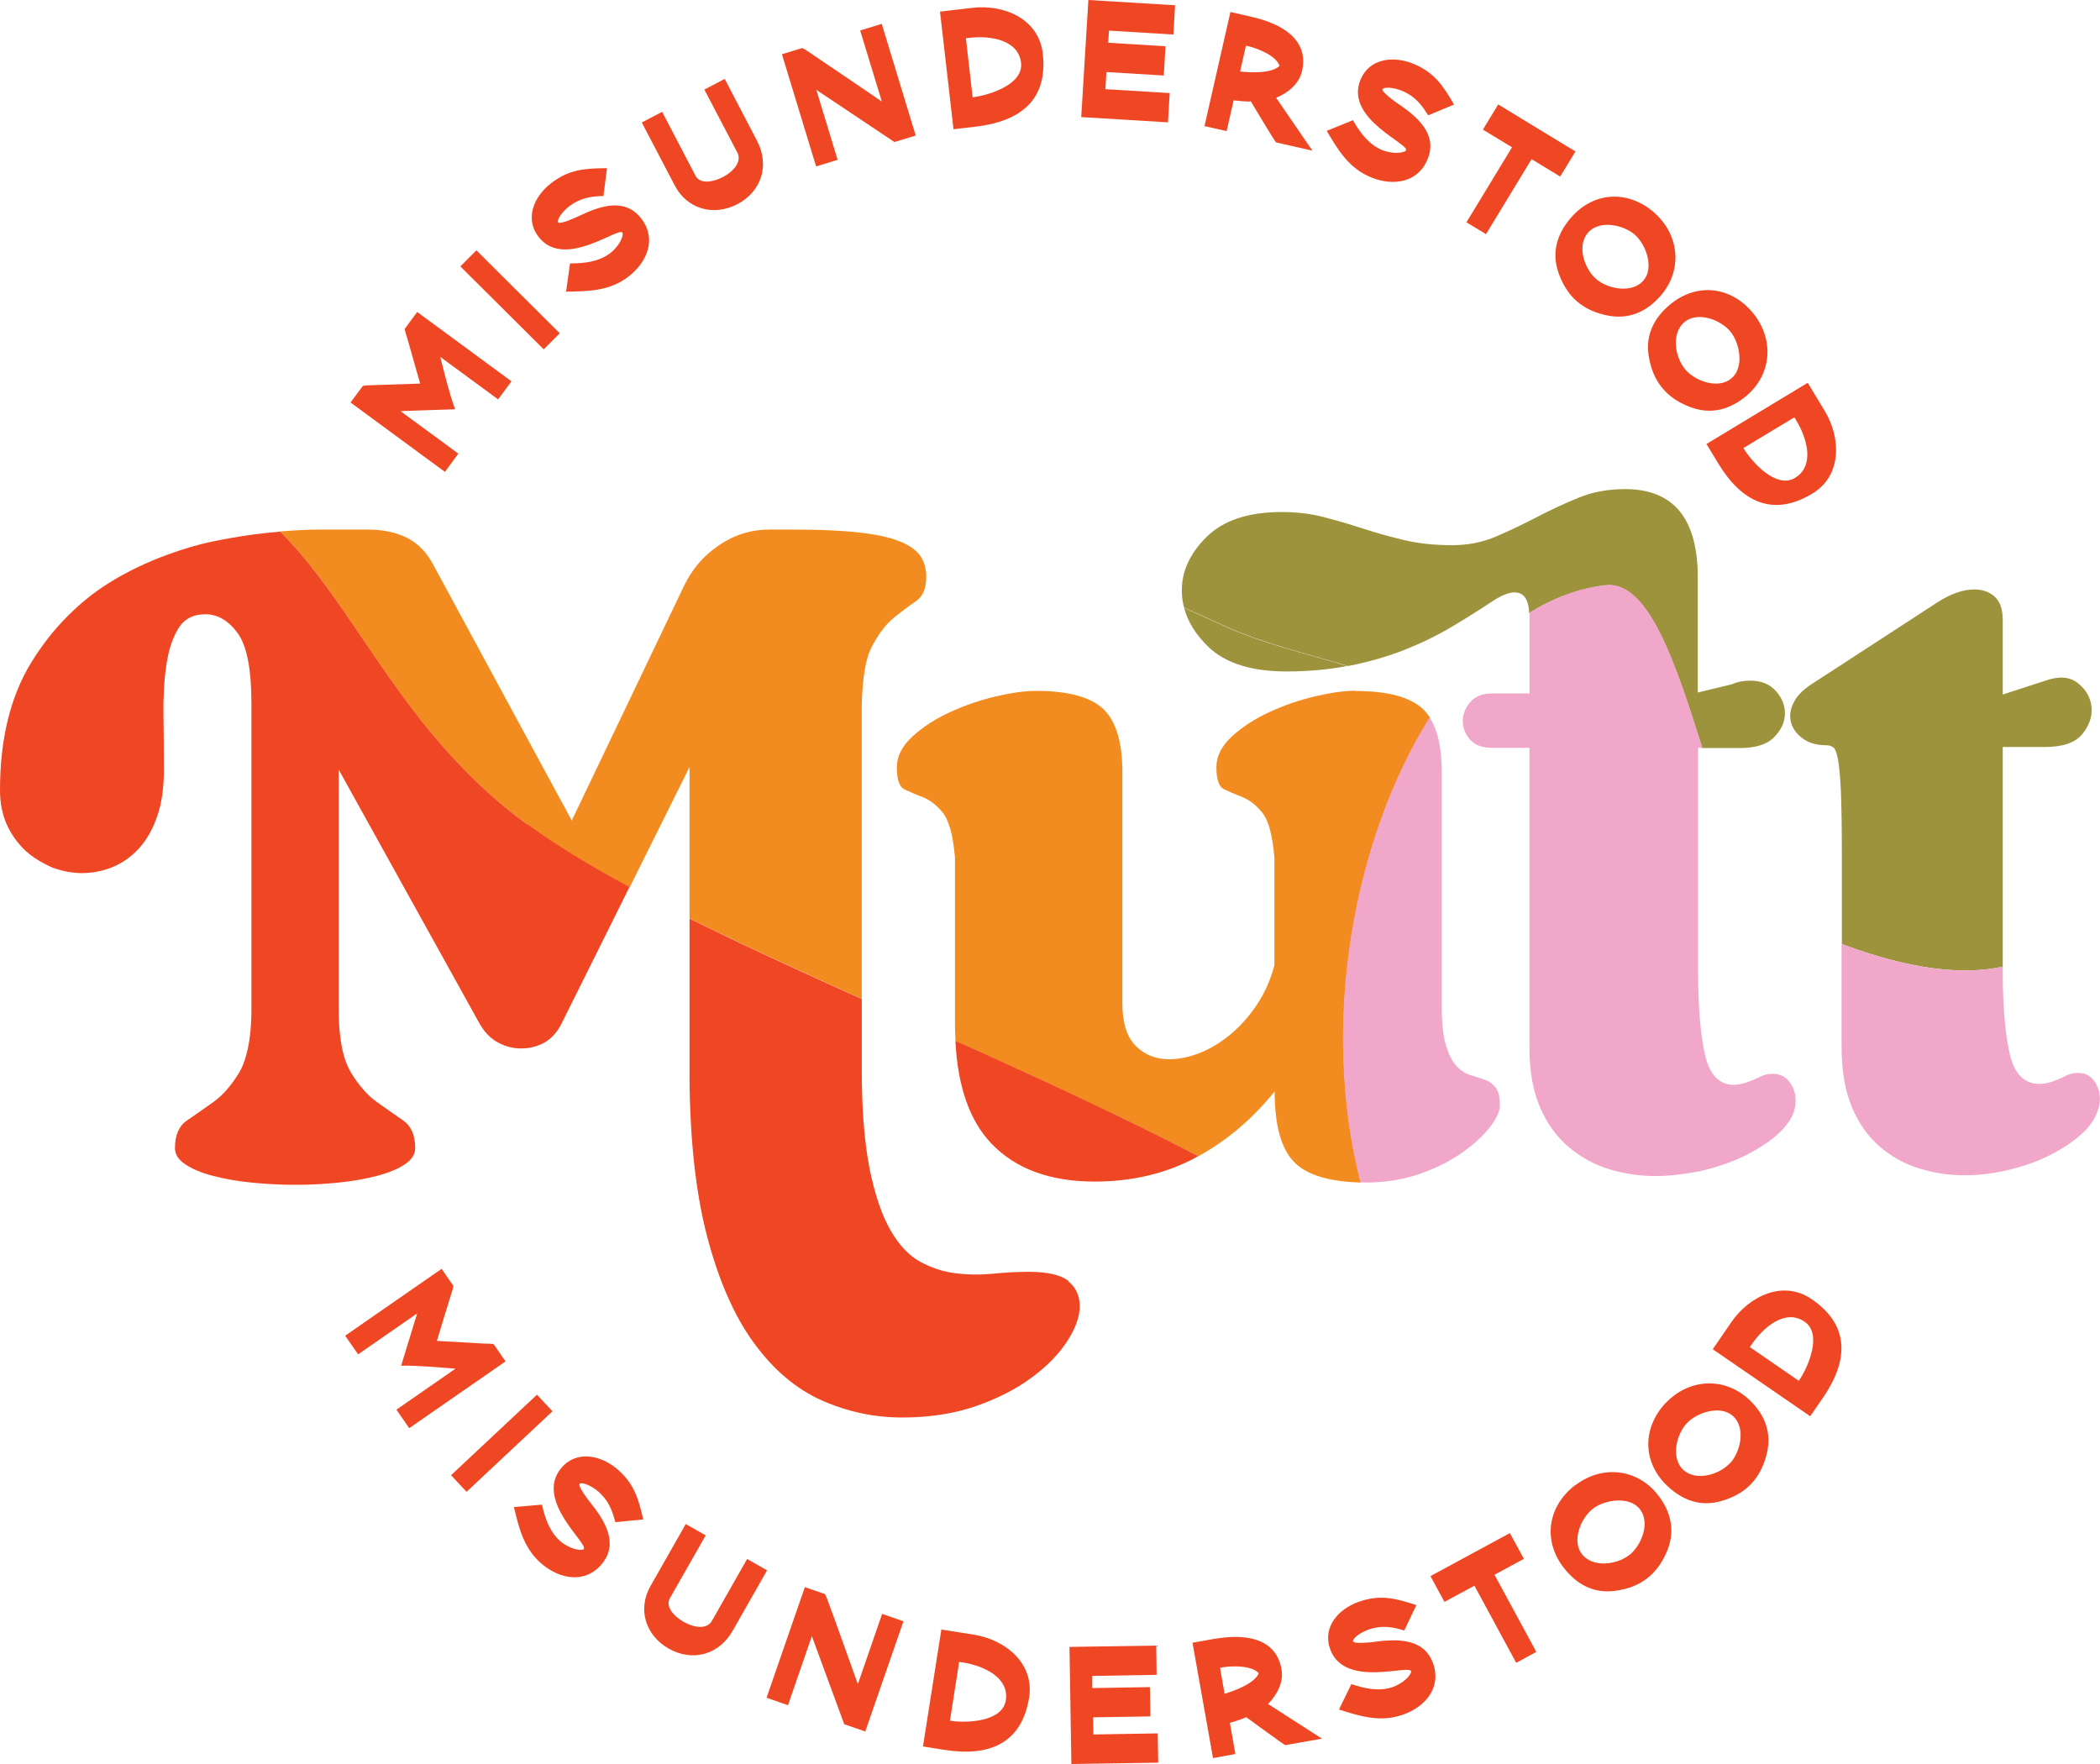 <?xml version="1.0" standalone="no"?>
<!DOCTYPE svg PUBLIC "-//W3C//DTD SVG 1.1//EN" "http://www.w3.org/Graphics/SVG/1.1/DTD/svg11.dtd">
<svg xmlns="http://www.w3.org/2000/svg" viewBox="0 0 155.69 130.79" width="155.69" height="130.79"><defs><style>.d{fill:#f38c20;}.e{fill:#ef4723;}.f{fill:#f0a7ca;}.g{fill:#9d933d;}</style></defs><g id="a"/><g id="b"><g id="c"><g><g><path class="e" d="M32.98,34.98l-6.99-5.14,.91-1.23s.19-.03,.26-.04c1.34-.04,2.65-.09,3.99-.13l-.96-3.38s-.22-.63-.17-.7l.91-1.23,6.99,5.14-.99,1.34-4.29-3.15c.34,1.32,.64,2.62,1.1,3.88-1.34,.04-2.71,.1-4.05,.14l4.29,3.15-.99,1.35Z"/><path class="e" d="M40.31,25.9l-6.18-6.15,1.19-1.19,6.18,6.15-1.19,1.19Z"/><path class="e" d="M42.25,19.53c1.05,0,2.14-.11,3-.77,.38-.29,.92-.94,.92-1.46-.1-.7-4.29,2.79-6.24,.26-1.05-1.36-.34-3,.92-3.97,1.34-1.04,2.51-1.11,4.15-1.12l-.26,2.06c-.93,.02-1.7,.15-2.48,.72-.65,.48-.99,1.09-.88,1.24,.13,.17,1.37-.38,1.53-.47,1.53-.73,3.4-1.41,4.63,.18,1.16,1.5,.45,3.23-.94,4.3-1.4,1.08-2.96,1.1-4.63,1.12l.29-2.08Z"/><path class="e" d="M49.08,8.27l2.49,4.77c.31,.6,1.24,.49,2.02,.09,.79-.41,1.42-1.14,1.08-1.81l-2.45-4.68,1.51-.79,2.39,4.58c.94,1.79,.37,3.75-1.46,4.71-1.75,.91-3.71,.37-4.63-1.38l-2.45-4.68,1.51-.79Z"/><path class="e" d="M60.5,12.32l-2.53-8.3,1.51-.46s.29,.15,.33,.19c1.87,1.25,3.71,2.52,5.57,3.78l-1.61-5.27,1.6-.49,2.52,8.28-1.58,.48-5.79-3.87,1.58,5.19-1.6,.49Z"/><path class="e" d="M70.69,9.58l-1-8.72,2.42-.28c2.33-.27,4.9,.82,5.2,3.38,.4,3.47-1.7,5.05-4.97,5.43l-1.64,.19Zm1.42-2.37c1.2-.14,3.78-.94,3.59-2.55-.2-1.76-2.39-2.02-3.77-1.86l-.32,.04,.5,4.38Z"/><path class="e" d="M80.69,0l6.43,.39-.13,2.17-4.77-.29-.06,.9,4.25,.26-.13,2.17-4.25-.26-.08,1.27,4.77,.29-.13,2.17-6.43-.39,.53-8.68Z"/><path class="e" d="M92.87,1.27c2.01,.46,4.21,1.58,3.66,4-.21,.94-1.04,1.62-1.92,1.98l2.69,3.92-2.69-.61c-.07-.02-1.69-2.74-1.88-3.05-.16,.06-1.07-.05-1.27-.07l-.52,2.28-1.64-.37,1.92-8.46,1.66,.38Zm-.93,4.03c.75,.09,2.36,.16,2.92-.42-.24-.75-1.63-1.3-2.34-1.46l-.15-.03-.43,1.91Z"/><path class="e" d="M100.31,8.92c.52,.91,1.17,1.8,2.17,2.21,.44,.18,1.27,.32,1.73,.06,.56-.43-4.56-2.31-3.35-5.27,.65-1.59,2.43-1.8,3.9-1.2,1.57,.64,2.22,1.62,3.04,3.03l-1.92,.8c-.48-.79-.98-1.4-1.87-1.79-.75-.32-1.44-.31-1.51-.14-.08,.2,1.02,1,1.18,1.09,1.4,.95,2.92,2.24,2.16,4.09-.72,1.76-2.57,2.01-4.19,1.35-1.64-.67-2.44-2.01-3.29-3.45l1.95-.79Z"/><path class="e" d="M111.07,7.74l5.73,3.49-1.13,1.86-2.12-1.29-3.38,5.56-1.45-.88,3.38-5.56-2.16-1.31,1.13-1.86Z"/><path class="e" d="M122.61,15.74c1.89,1.63,2.17,4.26,.52,6.17-1.02,1.18-2.33,1.79-3.9,1.49-.92-.17-1.71-.53-2.32-1.06-.61-.53-1.07-1.25-1.37-2.13-.52-1.5-.1-2.88,.92-4.06,1.68-1.95,4.22-2.08,6.16-.41Zm-4.27,4.95c.87,.75,2.66,1.08,3.5,.11,.82-.95,.19-2.68-.65-3.41-.87-.75-2.64-1.09-3.46-.14-.84,.97-.28,2.67,.61,3.44Z"/><path class="e" d="M129.94,23.18c1.6,1.92,1.46,4.55-.48,6.18-1.2,1-2.59,1.39-4.09,.84-.88-.32-1.6-.79-2.12-1.42-.52-.62-.85-1.4-1.01-2.33-.27-1.57,.36-2.86,1.56-3.86,1.97-1.65,4.5-1.38,6.14,.59Zm-5.01,4.2c.74,.88,2.46,1.5,3.44,.67,.96-.81,.62-2.62-.09-3.48-.74-.88-2.43-1.5-3.4-.69-.99,.83-.71,2.59,.05,3.49Z"/><path class="e" d="M126.51,32.92l7.51-4.54,1.26,2.08c1.21,2.01,1.29,4.8-.91,6.13-2.99,1.81-5.3,.56-7-2.26l-.86-1.42Zm2.75,.31c.63,1.04,2.43,3.04,3.82,2.2,1.52-.92,.84-3.02,.12-4.21l-.17-.28-3.78,2.28Z"/></g><g><path class="e" d="M25.6,99.02l7.14-4.95,.87,1.26s-.04,.19-.05,.26c-.4,1.28-.78,2.53-1.17,3.82l3.51,.2s.67,0,.71,.06l.87,1.26-7.14,4.95-.95-1.37,4.38-3.04c-1.36-.1-2.69-.24-4.03-.22,.4-1.28,.79-2.6,1.19-3.88l-4.38,3.04-.95-1.37Z"/><path class="e" d="M33.44,109.37l6.37-5.97,1.15,1.23-6.37,5.97-1.15-1.23Z"/><path class="e" d="M40.18,111.55c.23,1.02,.58,2.06,1.42,2.76,.37,.3,1.12,.69,1.63,.57,.66-.25-3.67-3.56-1.63-6.03,1.09-1.32,2.85-1,4.08,0,1.31,1.08,1.64,2.2,2.01,3.8l-2.07,.2c-.23-.9-.53-1.62-1.25-2.26-.62-.53-1.29-.72-1.4-.58-.14,.17,.67,1.25,.8,1.39,1.05,1.32,2.13,3,.85,4.55-1.21,1.46-3.05,1.15-4.4,.04-1.37-1.13-1.73-2.64-2.12-4.26l2.09-.18Z"/><path class="e" d="M52.32,113.83l-2.66,4.67c-.33,.59,.26,1.31,1.02,1.74,.77,.44,1.73,.58,2.1-.07l2.61-4.59,1.48,.84-2.55,4.48c-1,1.76-2.95,2.34-4.75,1.32-1.72-.98-2.32-2.92-1.34-4.64l2.61-4.59,1.48,.84Z"/><path class="e" d="M56.83,125.87l2.84-8.2,1.49,.51s.14,.29,.16,.35c.78,2.11,1.52,4.22,2.28,6.33l1.8-5.21,1.58,.55-2.83,8.17-1.56-.54-2.4-6.53-1.77,5.12-1.58-.55Z"/><path class="e" d="M68.43,129.47l1.36-8.66,2.4,.38c2.31,.36,4.5,2.1,4.11,4.64-.54,3.45-2.98,4.41-6.23,3.91l-1.63-.26Zm2-1.9c1.2,.19,3.89,.1,4.14-1.51,.27-1.75-1.76-2.58-3.14-2.8l-.32-.05-.68,4.35Z"/><path class="e" d="M79.28,122.1l6.44-.1,.03,2.17-4.77,.08v.9l4.27-.07,.04,2.17-4.25,.07,.02,1.27,4.77-.08,.04,2.17-6.44,.1-.14-8.69Z"/><path class="e" d="M90.08,121.5c2.04-.36,4.5-.18,4.93,2.26,.17,.95-.33,1.89-1,2.57l4,2.57-2.71,.48c-.08,.01-2.62-1.87-2.92-2.08-.12,.11-1.01,.37-1.2,.43l.41,2.31-1.66,.3-1.52-8.55,1.67-.3Zm.71,4.07c.73-.21,2.24-.77,2.53-1.52-.51-.59-2.01-.56-2.72-.43l-.15,.03,.34,1.93Z"/><path class="e" d="M100.2,124.86c.99,.33,2.07,.57,3.09,.2,.45-.16,1.17-.61,1.33-1.1,.13-.7-4.94,1.31-6.01-1.71-.57-1.62,.61-2.96,2.11-3.49,1.6-.57,2.73-.27,4.29,.24l-.9,1.88c-.89-.27-1.66-.39-2.58-.09-.77,.26-1.28,.73-1.22,.9,.07,.2,1.42,.07,1.6,.03,1.68-.22,3.67-.28,4.34,1.61,.63,1.79-.58,3.21-2.23,3.79-1.67,.59-3.16,.13-4.75-.38l.92-1.89Z"/><path class="e" d="M106.05,116.85l5.89-3.19,1.04,1.91-2.18,1.18,3.1,5.72-1.49,.81-3.1-5.72-2.22,1.2-1.04-1.91Z"/><path class="e" d="M116.77,110.13c1.97-1.53,4.6-1.28,6.15,.71,.96,1.23,1.29,2.64,.69,4.11-.35,.87-.85,1.57-1.5,2.07s-1.43,.8-2.37,.92c-1.58,.22-2.84-.47-3.8-1.7-1.58-2.03-1.2-4.55,.82-6.12Zm4.01,5.17c.91-.7,1.59-2.4,.8-3.41-.77-.99-2.59-.72-3.48-.04-.91,.7-1.59,2.38-.82,3.37,.79,1.02,2.56,.8,3.49,.08Z"/><path class="e" d="M123.48,104.03c1.71-1.82,4.34-1.99,6.19-.27,1.14,1.07,1.69,2.4,1.33,3.95-.21,.92-.6,1.69-1.15,2.28s-1.29,1.02-2.19,1.28c-1.52,.46-2.88-.01-4.02-1.08-1.88-1.76-1.9-4.3-.16-6.17Zm4.77,4.47c.79-.84,1.19-2.62,.25-3.5-.92-.86-2.67-.3-3.44,.51-.79,.84-1.19,2.59-.28,3.45,.94,.88,2.66,.39,3.46-.47Z"/><path class="e" d="M134.21,105l-7.23-4.97,1.38-2.01c1.33-1.93,3.84-3.16,5.96-1.7,2.88,1.98,2.69,4.6,.83,7.31l-.94,1.36Zm-.85-2.63c.69-1,1.77-3.47,.43-4.38-1.46-1.01-3.09,.48-3.88,1.62l-.18,.26,3.63,2.5Z"/></g><g><path class="d" d="M68.23,41.21c-.3-.43-.82-.8-1.57-1.09-.75-.3-1.76-.51-3.04-.65s-2.89-.21-4.85-.21h-1.71c-1.37,0-2.62,.39-3.75,1.16-1.14,.77-2,1.77-2.59,3l-5.05,10.56-3.28,6.85-3.42-6.31-6.82-12.6c-.5-.96-1.16-1.64-1.98-2.05-.82-.41-1.8-.61-2.94-.61h-3.48c-.98,0-1.98,.06-2.99,.14,4.03,4,6.83,9.69,11.31,15.06,1.94,2.33,4.2,4.6,7.01,6.65,2.14,1.56,4.71,3.11,7.6,4.68l4.44-8.92v11.22c3.94,1.96,8.27,3.93,12.77,5.96v-21.47c0-.75,.04-1.4,.1-2,.11-1.12,.32-2.02,.65-2.64,.5-.96,1.05-1.67,1.64-2.15,.59-.48,1.14-.89,1.64-1.23,.5-.34,.75-.94,.75-1.81,0-.59-.15-1.1-.44-1.54Z"/><path class="e" d="M79.22,94.97c-.57-.45-1.56-.68-2.97-.68-.82,0-1.7,.05-2.63,.14-.93,.09-1.85,.08-2.76-.03-.91-.11-1.79-.4-2.63-.85-.84-.46-1.58-1.24-2.22-2.36-.64-1.12-1.15-2.63-1.54-4.54-.1-.5-.19-1.05-.26-1.63-.21-1.62-.32-3.53-.32-5.74v-5.22c-4.5-2.02-8.83-4-12.77-5.96v11.18c0,.24,0,.46,0,.7,.04,4.6,.47,8.48,1.29,11.63,.86,3.3,2.02,5.95,3.48,7.95,1.46,2,3.14,3.42,5.05,4.27,1.91,.84,3.89,1.26,5.94,1.26s3.88-.29,5.49-.85c1.62-.57,2.99-1.27,4.13-2.12,1.14-.84,2.01-1.74,2.63-2.7,.62-.96,.92-1.82,.92-2.59s-.29-1.39-.85-1.84Z"/><path class="e" d="M39.09,61.12c-2.81-2.05-5.06-4.32-7.01-6.65-4.48-5.38-7.29-11.06-11.31-15.06-1.63,.14-3.3,.38-5.03,.74-1.15,.24-2.25,.58-3.31,.97-1.54,.56-3,1.25-4.37,2.11-1.11,.69-2.11,1.51-3.04,2.44-1.02,1.02-1.93,2.18-2.73,3.49-1.52,2.5-2.29,5.64-2.29,9.42,0,.96,.17,1.81,.51,2.56,.34,.75,.81,1.4,1.4,1.95,.42,.38,.88,.68,1.36,.93,.2,.1,.4,.22,.62,.3,.73,.27,1.46,.41,2.19,.41,.77,0,1.52-.15,2.25-.44,.73-.3,1.38-.75,1.95-1.37,.57-.61,1.02-1.4,1.36-2.36,.34-.96,.51-2.12,.51-3.48s-.01-2.66-.03-4.03c-.02-1.36,.04-2.6,.21-3.72,.16-1.11,.45-2.02,.89-2.73,.43-.71,1.1-1.06,2.01-1.06s1.71,.47,2.39,1.4c.68,.93,1.02,2.67,1.02,5.22v22.66c0,1.41-.14,2.55-.4,3.45-.13,.47-.29,.89-.49,1.22-.59,.98-1.24,1.72-1.94,2.22-.71,.5-1.35,.96-1.95,1.36-.59,.41-.89,1.09-.89,2.05,0,.46,.25,.85,.75,1.19,.5,.34,1.17,.63,2.01,.85,.84,.23,1.8,.4,2.87,.51,1.07,.11,2.17,.17,3.31,.17s2.17-.06,3.24-.17c1.07-.11,2.02-.29,2.87-.51,.84-.23,1.51-.51,2.01-.85,.5-.34,.75-.74,.75-1.19,0-.96-.3-1.64-.89-2.05-.59-.41-1.24-.86-1.94-1.36-.71-.5-1.35-1.24-1.95-2.22-.01-.02-.02-.05-.03-.07-.57-.98-.86-2.51-.86-4.61v-17.75l10.45,18.84c.18,.31,.38,.58,.59,.8,.23,.24,.49,.44,.77,.59,.55,.3,1.11,.44,1.71,.44,.64,0,1.22-.15,1.74-.44,.24-.14,.46-.31,.65-.52,.23-.24,.44-.53,.61-.88l5.04-10.13c-2.89-1.56-5.46-3.12-7.6-4.68Z"/><path class="d" d="M100.49,51.21c-.82,0-1.81,.14-2.97,.41-1.16,.27-2.29,.66-3.38,1.16-1.09,.5-2.03,1.1-2.8,1.81-.77,.71-1.16,1.47-1.16,2.29,0,.91,.19,1.46,.58,1.64,.39,.18,.84,.38,1.36,.58,.52,.21,1.01,.59,1.47,1.16,.46,.57,.75,1.67,.89,3.31v7.99c-.27,1.05-.69,2-1.26,2.87-.57,.87-1.22,1.6-1.95,2.22-.73,.61-1.49,1.08-2.29,1.4-.8,.32-1.56,.48-2.29,.48-1,0-1.83-.33-2.49-.99-.66-.66-.99-1.72-.99-3.17v-17.14c0-2.23-.48-3.79-1.43-4.68-.96-.89-2.62-1.33-4.98-1.33-.82,0-1.81,.14-2.97,.41-1.16,.27-2.29,.66-3.38,1.16-1.09,.5-2.03,1.1-2.8,1.81-.77,.71-1.16,1.47-1.16,2.29,0,.91,.19,1.46,.58,1.64,.39,.18,.84,.38,1.37,.58,.52,.21,1.01,.59,1.47,1.16,.45,.57,.75,1.67,.89,3.31v12.36c0,.42,.02,.83,.04,1.23,6.09,2.74,12.26,5.57,18,8.55,2.1-1.15,3.99-2.74,5.66-4.8,0,2.55,.5,4.31,1.5,5.29,.94,.92,2.58,1.4,4.89,1.46-3.05-11.9-.48-25.49,5.13-34.46-.16-.24-.33-.46-.53-.65-.96-.89-2.62-1.33-4.98-1.33Z"/><path class="f" d="M100.87,87.66c.15,0,.28,.01,.43,.01,1.37,0,2.65-.21,3.86-.61,1.21-.41,2.25-.92,3.14-1.54,.89-.61,1.59-1.25,2.12-1.91,.52-.66,.78-1.22,.78-1.67,0-.59-.1-1.02-.31-1.3-.21-.27-.47-.47-.78-.58-.32-.11-.67-.23-1.06-.34-.39-.11-.74-.34-1.06-.68-.32-.34-.58-.85-.79-1.54-.21-.68-.31-1.64-.31-2.87v-17.41c0-1.77-.3-3.1-.9-4.03-5.61,8.97-8.17,22.57-5.13,34.46Z"/><path class="e" d="M73.49,84.77c1.8,1.89,4.36,2.83,7.68,2.83,2.73,0,5.2-.58,7.41-1.74,.08-.04,.16-.1,.25-.15-5.73-2.98-11.91-5.82-18-8.55,.17,3.38,1.05,5.92,2.66,7.61Z"/><path class="g" d="M99.87,49.38c.09-.02,.19-.02,.27-.04,1.46-.3,2.81-.69,4.06-1.19,1.25-.5,2.41-1.07,3.48-1.71,1.07-.64,2.08-1.27,3.04-1.91,.64-.41,1.16-.61,1.57-.61,.68,0,1.04,.52,1.08,1.53,1.77-1.1,3.66-1.82,5.63-2.05,3.21-.38,5.21,5.76,7.2,12.06h2.75c1.18,0,2.04-.26,2.56-.79,.52-.52,.8-1.09,.82-1.71,.02-.61-.19-1.18-.65-1.71-.46-.52-1.09-.79-1.91-.79-.5,0-.96,.09-1.37,.27l-2.53,.61v-8.53c0-4.37-1.8-6.55-5.39-6.55-1.27,0-2.44,.22-3.48,.65-1.05,.43-2.07,.91-3.07,1.43-1,.52-2,1-3,1.43-1,.43-2.09,.65-3.28,.65-1.32,0-2.5-.13-3.55-.38-1.05-.25-2.06-.53-3.04-.85-.98-.32-1.95-.6-2.9-.85-.96-.25-2-.38-3.14-.38-2.46,0-4.31,.61-5.56,1.84-1.25,1.23-1.87,2.58-1.84,4.06,0,.41,.06,.8,.17,1.19,1.03,.46,2.06,.92,3.08,1.39,2.65,1.22,5.93,1.99,9.01,2.92Z"/><path class="g" d="M95.37,49.78c1.63,0,3.12-.14,4.51-.4-3.08-.94-6.37-1.7-9.01-2.92-1.02-.47-2.05-.93-3.08-1.39,.27,1.02,.86,1.98,1.78,2.87,1.27,1.23,3.21,1.84,5.8,1.84Z"/><path class="f" d="M132.88,80.57c-.3-.64-.79-.96-1.47-.96-.37,0-.71,.09-1.02,.27-.63,.31-1.17,.48-1.62,.53-.07,0-.15,.02-.22,.02-1.09,0-1.81-.75-2.15-2.25-.24-1.06-.39-2.4-.46-4-.03-.67-.05-1.38-.05-2.15v-16.59h.32c-1.98-6.3-3.99-12.44-7.2-12.06-1.97,.23-3.86,.95-5.63,2.05,0,.06,.02,.11,.02,.18v5.8h-2.8c-.68,0-1.21,.21-1.57,.61-.36,.41-.56,.86-.58,1.37,0,.05,0,.11,0,.16,.02,.44,.18,.85,.5,1.24,.36,.43,.91,.65,1.64,.65h2.8v22.19c0,1.77,.26,3.27,.79,4.47,.52,1.21,1.23,2.18,2.12,2.94,.89,.75,1.89,1.3,3,1.64,1.11,.34,2.26,.51,3.45,.51,.74,0,1.47-.07,2.2-.18,.38-.06,.77-.11,1.15-.2,1.09-.25,2.1-.59,3.04-1.02,.38-.17,.71-.37,1.05-.56,.49-.29,.95-.58,1.34-.91,.66-.55,1.13-1.11,1.4-1.71,.27-.73,.26-1.41-.03-2.05Z"/><path class="g" d="M148.48,71.66v-16.28h3.14c1.32,0,2.24-.32,2.76-.96,.52-.64,.75-1.31,.68-2.01-.07-.7-.41-1.3-1.02-1.77-.61-.48-1.42-.53-2.42-.17l-3.14,1.02v-5.53c0-.77-.19-1.34-.58-1.71-.39-.36-.9-.55-1.54-.55-.82,0-1.73,.32-2.73,.96l-9.35,6.08c-.68,.45-1.14,.94-1.36,1.47-.23,.52-.26,1.01-.1,1.47,.16,.46,.47,.83,.92,1.13,.45,.3,1,.44,1.64,.44,.23,0,.41,.06,.55,.17,.14,.11,.25,.42,.34,.92,.09,.5,.16,1.27,.21,2.32,.04,1.05,.07,2.5,.07,4.37v6.96c5.18,1.94,9.06,2.31,11.95,1.67Z"/><path class="f" d="M137.28,82.04c.5,1.21,1.18,2.18,2.05,2.94,.86,.75,1.84,1.3,2.94,1.64,1.09,.34,2.21,.51,3.34,.51s2.17-.13,3.24-.38c1.07-.25,2.05-.59,2.94-1.02,.89-.43,1.66-.92,2.32-1.47,.66-.55,1.1-1.11,1.33-1.71,.32-.73,.33-1.41,.03-2.05-.3-.64-.76-.96-1.4-.96-.36,0-.71,.09-1.02,.27-.73,.36-1.34,.55-1.84,.55-1.14,0-1.88-.75-2.22-2.25-.34-1.5-.51-3.55-.51-6.14v-.31c-2.89,.65-6.76,.27-11.95-1.67v7.58c0,1.77,.25,3.27,.75,4.47Z"/></g></g></g></g></svg>